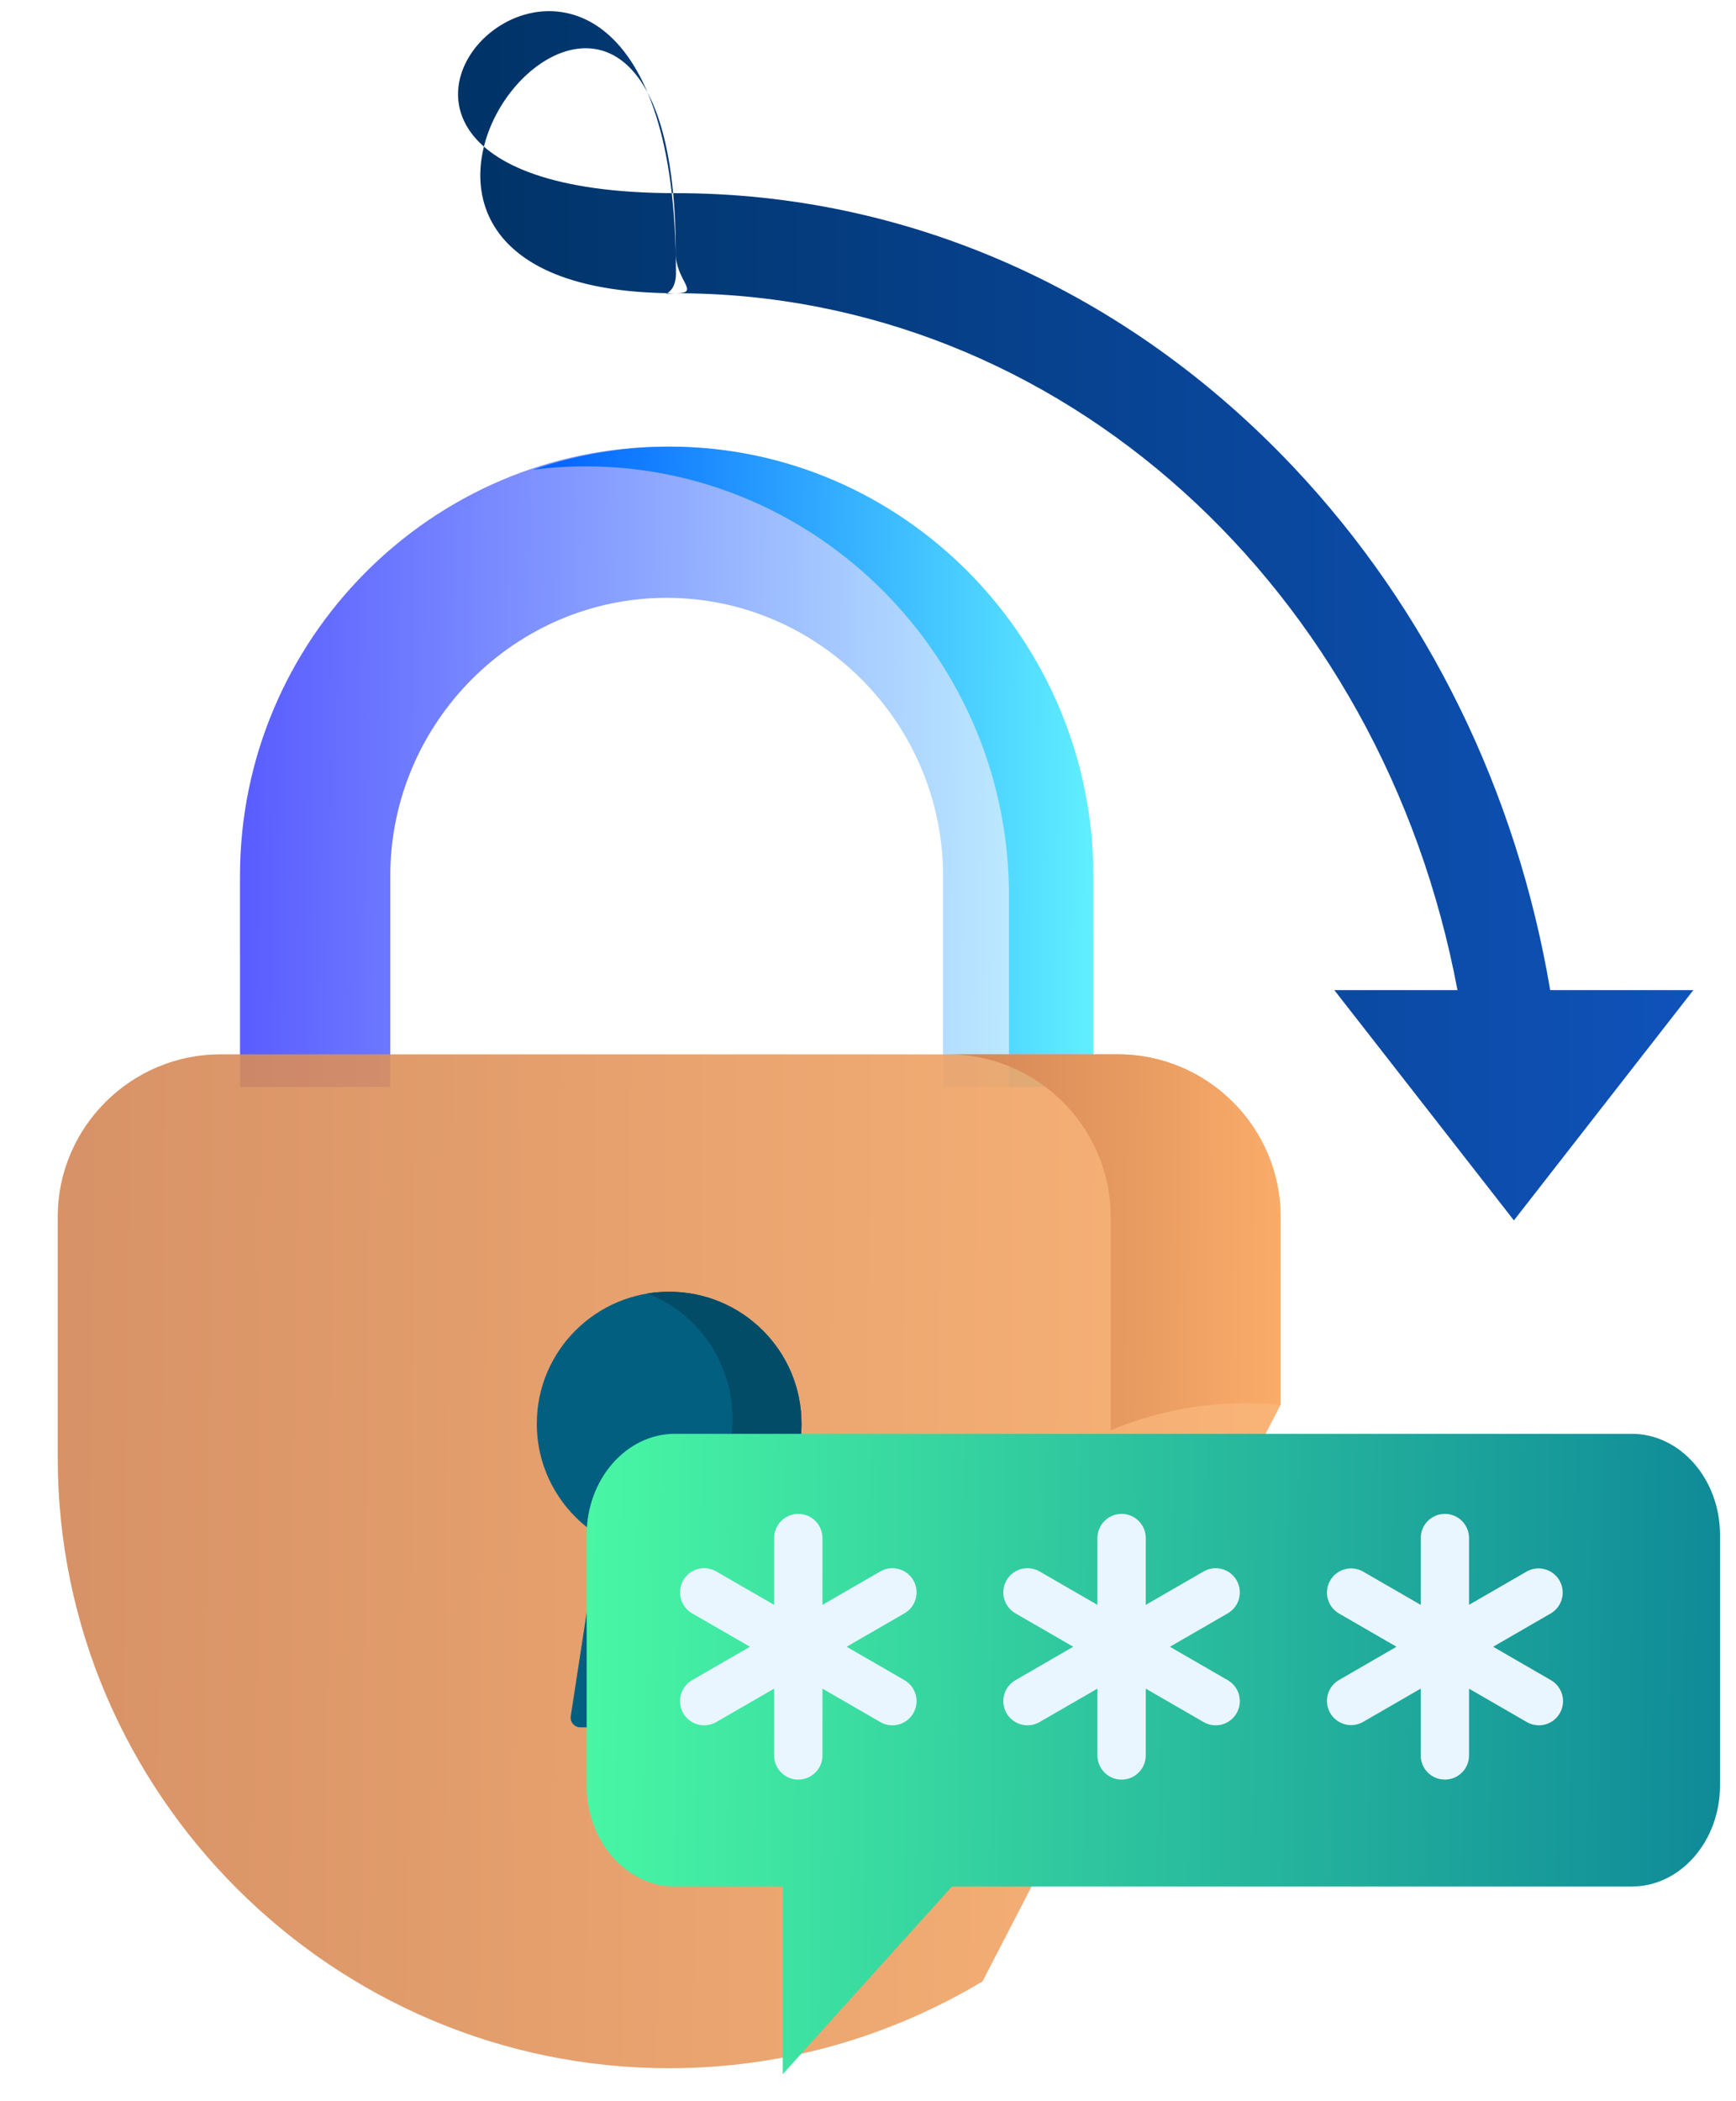 <svg width="105" height="127" viewBox="0 0 105 127" fill="none" xmlns="http://www.w3.org/2000/svg">
<path fill-rule="evenodd" clip-rule="evenodd" d="M40.323 36.14C49.508 36.14 57.04 43.714 57.04 52.951V65.71H66.129V52.951C66.129 38.665 54.524 27 40.323 27C26.122 27 14.516 38.665 14.516 52.951V65.71H23.605V52.951C23.606 43.714 31.137 36.14 40.323 36.14Z" fill="url(#paint0_linear_71_379)"/>
<path fill-rule="evenodd" clip-rule="evenodd" d="M66.129 52.951C66.129 38.665 54.61 27 40.515 27C37.706 26.998 34.916 27.468 32.258 28.39C33.305 28.258 34.359 28.191 35.413 28.191C49.508 28.191 61.028 39.861 61.028 54.142V65.71H66.129V52.951Z" fill="url(#paint1_linear_71_379)"/>
<path fill-rule="evenodd" clip-rule="evenodd" d="M13.329 63.736C7.919 63.736 3.493 68.151 3.493 73.547V88.142C3.493 108.429 20.133 125.027 40.473 125.027C47.392 125.027 53.883 123.105 59.429 119.774L77.454 84.925V73.547C77.454 68.151 73.028 63.736 67.618 63.736H13.329Z" fill="url(#paint2_linear_71_379)" fill-opacity="0.9"/>
<path fill-rule="evenodd" clip-rule="evenodd" d="M40.473 78.087C36.053 78.087 32.468 81.657 32.468 86.066C32.468 88.912 33.96 91.404 36.202 92.824L34.521 103.745C34.508 103.828 34.514 103.914 34.537 103.995C34.56 104.076 34.601 104.151 34.656 104.215C34.711 104.279 34.779 104.331 34.856 104.366C34.932 104.401 35.016 104.42 35.1 104.42H45.846C45.93 104.42 46.014 104.401 46.09 104.366C46.167 104.331 46.235 104.279 46.29 104.215C46.345 104.151 46.386 104.076 46.409 103.995C46.432 103.914 46.438 103.828 46.425 103.745L44.745 92.824C46.986 91.404 48.478 88.912 48.478 86.066C48.479 81.657 44.894 78.087 40.473 78.087Z" fill="#025F80"/>
<path fill-rule="evenodd" clip-rule="evenodd" d="M39.158 78.189C42.166 79.358 44.304 82.313 44.304 85.769C44.307 87.135 43.967 88.48 43.315 89.68C42.662 90.88 41.718 91.896 40.571 92.636L42.355 104.42H45.846C45.931 104.42 46.014 104.401 46.091 104.366C46.167 104.331 46.236 104.279 46.291 104.215C46.346 104.151 46.386 104.076 46.409 103.995C46.433 103.914 46.438 103.828 46.425 103.745L44.745 92.824C46.986 91.404 48.479 88.912 48.479 86.066C48.479 81.657 44.894 78.087 40.473 78.087C40.027 78.087 39.587 78.121 39.158 78.189Z" fill="#024C67"/>
<path fill-rule="evenodd" clip-rule="evenodd" d="M77.454 73.546C77.454 68.151 73.028 63.736 67.618 63.736H57.342C62.752 63.736 67.178 68.151 67.178 73.546V86.459C68.396 85.952 69.676 85.547 70.998 85.273C72.432 84.972 73.895 84.821 75.361 84.823C76.07 84.823 76.767 84.857 77.454 84.925V73.546Z" fill="url(#paint3_linear_71_379)"/>
<path fill-rule="evenodd" clip-rule="evenodd" d="M98.702 86.677H40.814C37.884 86.677 35.484 89.423 35.484 92.776V107.945C35.484 111.304 37.884 114.043 40.814 114.043H47.344V125.387L57.576 114.043H98.702C101.633 114.043 104.032 111.304 104.032 107.945V92.776C104.032 89.423 101.633 86.677 98.702 86.677Z" fill="url(#paint4_linear_71_379)"/>
<path d="M55.241 95.531C55.047 95.195 54.728 94.95 54.353 94.85C53.979 94.75 53.58 94.802 53.245 94.996L49.745 97.017V92.978C49.745 92.59 49.591 92.218 49.317 91.944C49.043 91.67 48.671 91.516 48.283 91.516C47.896 91.516 47.524 91.67 47.25 91.944C46.976 92.218 46.822 92.59 46.822 92.978V97.017L43.323 94.996C43.156 94.9 42.973 94.837 42.782 94.812C42.592 94.787 42.399 94.799 42.213 94.849C42.028 94.899 41.854 94.984 41.701 95.101C41.549 95.218 41.421 95.364 41.325 95.53C41.229 95.696 41.167 95.88 41.142 96.07C41.117 96.261 41.129 96.454 41.179 96.64C41.229 96.825 41.315 96.999 41.432 97.151C41.549 97.303 41.695 97.431 41.861 97.527L45.361 99.548L41.861 101.569C41.582 101.73 41.364 101.979 41.241 102.276C41.118 102.573 41.096 102.903 41.18 103.214C41.263 103.525 41.447 103.8 41.703 103.996C41.958 104.191 42.271 104.297 42.593 104.297C42.849 104.297 43.101 104.229 43.323 104.101L46.822 102.08V106.119C46.822 106.507 46.976 106.878 47.25 107.152C47.524 107.426 47.896 107.58 48.283 107.58C48.671 107.58 49.043 107.426 49.317 107.152C49.591 106.878 49.745 106.507 49.745 106.119V102.08L53.245 104.101C53.411 104.197 53.594 104.259 53.784 104.284C53.975 104.309 54.168 104.297 54.354 104.247C54.539 104.197 54.713 104.112 54.865 103.995C55.017 103.878 55.145 103.732 55.241 103.566C55.435 103.23 55.487 102.831 55.387 102.457C55.287 102.082 55.042 101.763 54.706 101.569L51.206 99.548L54.706 97.527C55.042 97.333 55.287 97.014 55.387 96.64C55.487 96.265 55.435 95.866 55.241 95.531ZM74.795 95.531C74.601 95.195 74.282 94.95 73.908 94.85C73.533 94.75 73.134 94.802 72.799 94.996L69.299 97.017V92.978C69.299 92.59 69.145 92.219 68.871 91.945C68.597 91.671 68.225 91.516 67.838 91.516C67.45 91.516 67.078 91.671 66.804 91.945C66.53 92.219 66.376 92.59 66.376 92.978V97.017L62.877 94.996C62.711 94.9 62.527 94.838 62.337 94.812C62.146 94.787 61.953 94.8 61.767 94.849C61.582 94.899 61.408 94.984 61.255 95.101C61.103 95.218 60.975 95.364 60.879 95.53C60.783 95.697 60.721 95.88 60.696 96.07C60.671 96.261 60.684 96.454 60.733 96.64C60.783 96.825 60.869 96.999 60.986 97.151C61.103 97.304 61.249 97.431 61.415 97.527L64.915 99.548L61.415 101.57C61.249 101.666 61.103 101.793 60.986 101.946C60.87 102.098 60.784 102.272 60.734 102.457C60.685 102.642 60.672 102.836 60.697 103.026C60.722 103.216 60.785 103.4 60.88 103.566C60.976 103.732 61.104 103.878 61.256 103.995C61.409 104.112 61.582 104.197 61.768 104.247C61.953 104.297 62.147 104.309 62.337 104.284C62.527 104.259 62.711 104.197 62.877 104.101L66.376 102.08V106.119C66.376 106.507 66.53 106.878 66.804 107.152C67.078 107.427 67.45 107.581 67.838 107.581C68.225 107.581 68.597 107.427 68.871 107.152C69.145 106.878 69.299 106.507 69.299 106.119V102.08L72.799 104.101C72.965 104.197 73.148 104.26 73.339 104.285C73.529 104.31 73.722 104.297 73.908 104.248C74.093 104.198 74.267 104.112 74.419 103.995C74.572 103.878 74.699 103.732 74.795 103.566C74.989 103.23 75.041 102.832 74.941 102.457C74.841 102.083 74.596 101.764 74.26 101.57L70.76 99.549L74.26 97.528C74.596 97.334 74.841 97.014 74.941 96.64C75.041 96.265 74.989 95.866 74.795 95.531ZM93.808 101.569L90.31 99.548L93.808 97.527C94.138 97.329 94.376 97.011 94.472 96.64C94.568 96.268 94.514 95.874 94.323 95.542C94.131 95.21 93.816 94.967 93.446 94.864C93.077 94.762 92.682 94.809 92.347 94.996L88.853 97.014V92.978C88.853 92.59 88.699 92.218 88.425 91.944C88.151 91.67 87.779 91.516 87.392 91.516C87.004 91.516 86.632 91.67 86.358 91.944C86.084 92.218 85.93 92.59 85.93 92.978V97.018L82.431 94.996C82.096 94.81 81.701 94.762 81.331 94.865C80.961 94.967 80.647 95.21 80.455 95.542C80.263 95.874 80.209 96.269 80.306 96.64C80.402 97.011 80.64 97.33 80.969 97.527L84.467 99.548L80.969 101.57C80.64 101.767 80.402 102.085 80.306 102.457C80.209 102.828 80.263 103.222 80.455 103.554C80.647 103.886 80.961 104.13 81.331 104.232C81.701 104.334 82.096 104.287 82.431 104.1L85.93 102.079V106.119C85.93 106.507 86.084 106.878 86.358 107.152C86.632 107.426 87.004 107.58 87.392 107.58C87.779 107.58 88.151 107.426 88.425 107.152C88.699 106.878 88.853 106.507 88.853 106.119V102.082L92.347 104.101C92.513 104.197 92.696 104.259 92.886 104.284C93.077 104.31 93.27 104.297 93.455 104.247C93.641 104.198 93.815 104.112 93.967 103.995C94.119 103.878 94.247 103.733 94.343 103.566C94.439 103.4 94.501 103.217 94.526 103.026C94.552 102.836 94.539 102.643 94.489 102.457C94.44 102.272 94.354 102.098 94.237 101.946C94.12 101.793 93.975 101.665 93.808 101.569Z" fill="#EAF6FF"/>
<path fill-rule="evenodd" clip-rule="evenodd" d="M93.762 59.855C91.736 47.863 86.371 36.857 78.235 28.236C68.158 17.558 54.894 11.677 40.887 11.677C11.227 11.678 40.886 -16.044 40.886 16.516C40.886 18.184 39.367 17.727 40.886 17.727C42.405 17.727 40.872 16.974 40.872 15.306C40.872 -13.918 14.265 17.727 40.886 17.727C64.203 17.727 83.61 35.631 88.153 59.856H80.707L91.567 73.774L102.419 59.856L93.762 59.855Z" fill="url(#paint5_linear_71_379)"/>
<defs>
<linearGradient id="paint0_linear_71_379" x1="14.516" y1="45.454" x2="66.133" y2="46.024" gradientUnits="userSpaceOnUse">
<stop stop-color="#595CFF"/>
<stop offset="1" stop-color="#C6F8FF"/>
</linearGradient>
<linearGradient id="paint1_linear_71_379" x1="32.258" y1="45.454" x2="66.134" y2="45.699" gradientUnits="userSpaceOnUse">
<stop stop-color="#0061FF"/>
<stop offset="1" stop-color="#60EFFF"/>
</linearGradient>
<linearGradient id="paint2_linear_71_379" x1="3.493" y1="92.955" x2="77.46" y2="93.695" gradientUnits="userSpaceOnUse">
<stop stop-color="#D38656"/>
<stop offset="1" stop-color="#F9AC69"/>
</linearGradient>
<linearGradient id="paint3_linear_71_379" x1="57.342" y1="74.569" x2="77.456" y2="74.716" gradientUnits="userSpaceOnUse">
<stop stop-color="#D38656"/>
<stop offset="1" stop-color="#F9AC69"/>
</linearGradient>
<linearGradient id="paint4_linear_71_379" x1="35.484" y1="105.131" x2="104.031" y2="106.137" gradientUnits="userSpaceOnUse">
<stop stop-color="#48F6A4"/>
<stop offset="1" stop-color="#0F8A98"/>
</linearGradient>
<linearGradient id="paint5_linear_71_379" x1="27.704" y1="33.417" x2="102.419" y2="33.417" gradientUnits="userSpaceOnUse">
<stop stop-color="#003366"/>
<stop offset="1" stop-color="#0F52BA"/>
</linearGradient>
</defs>
</svg>
